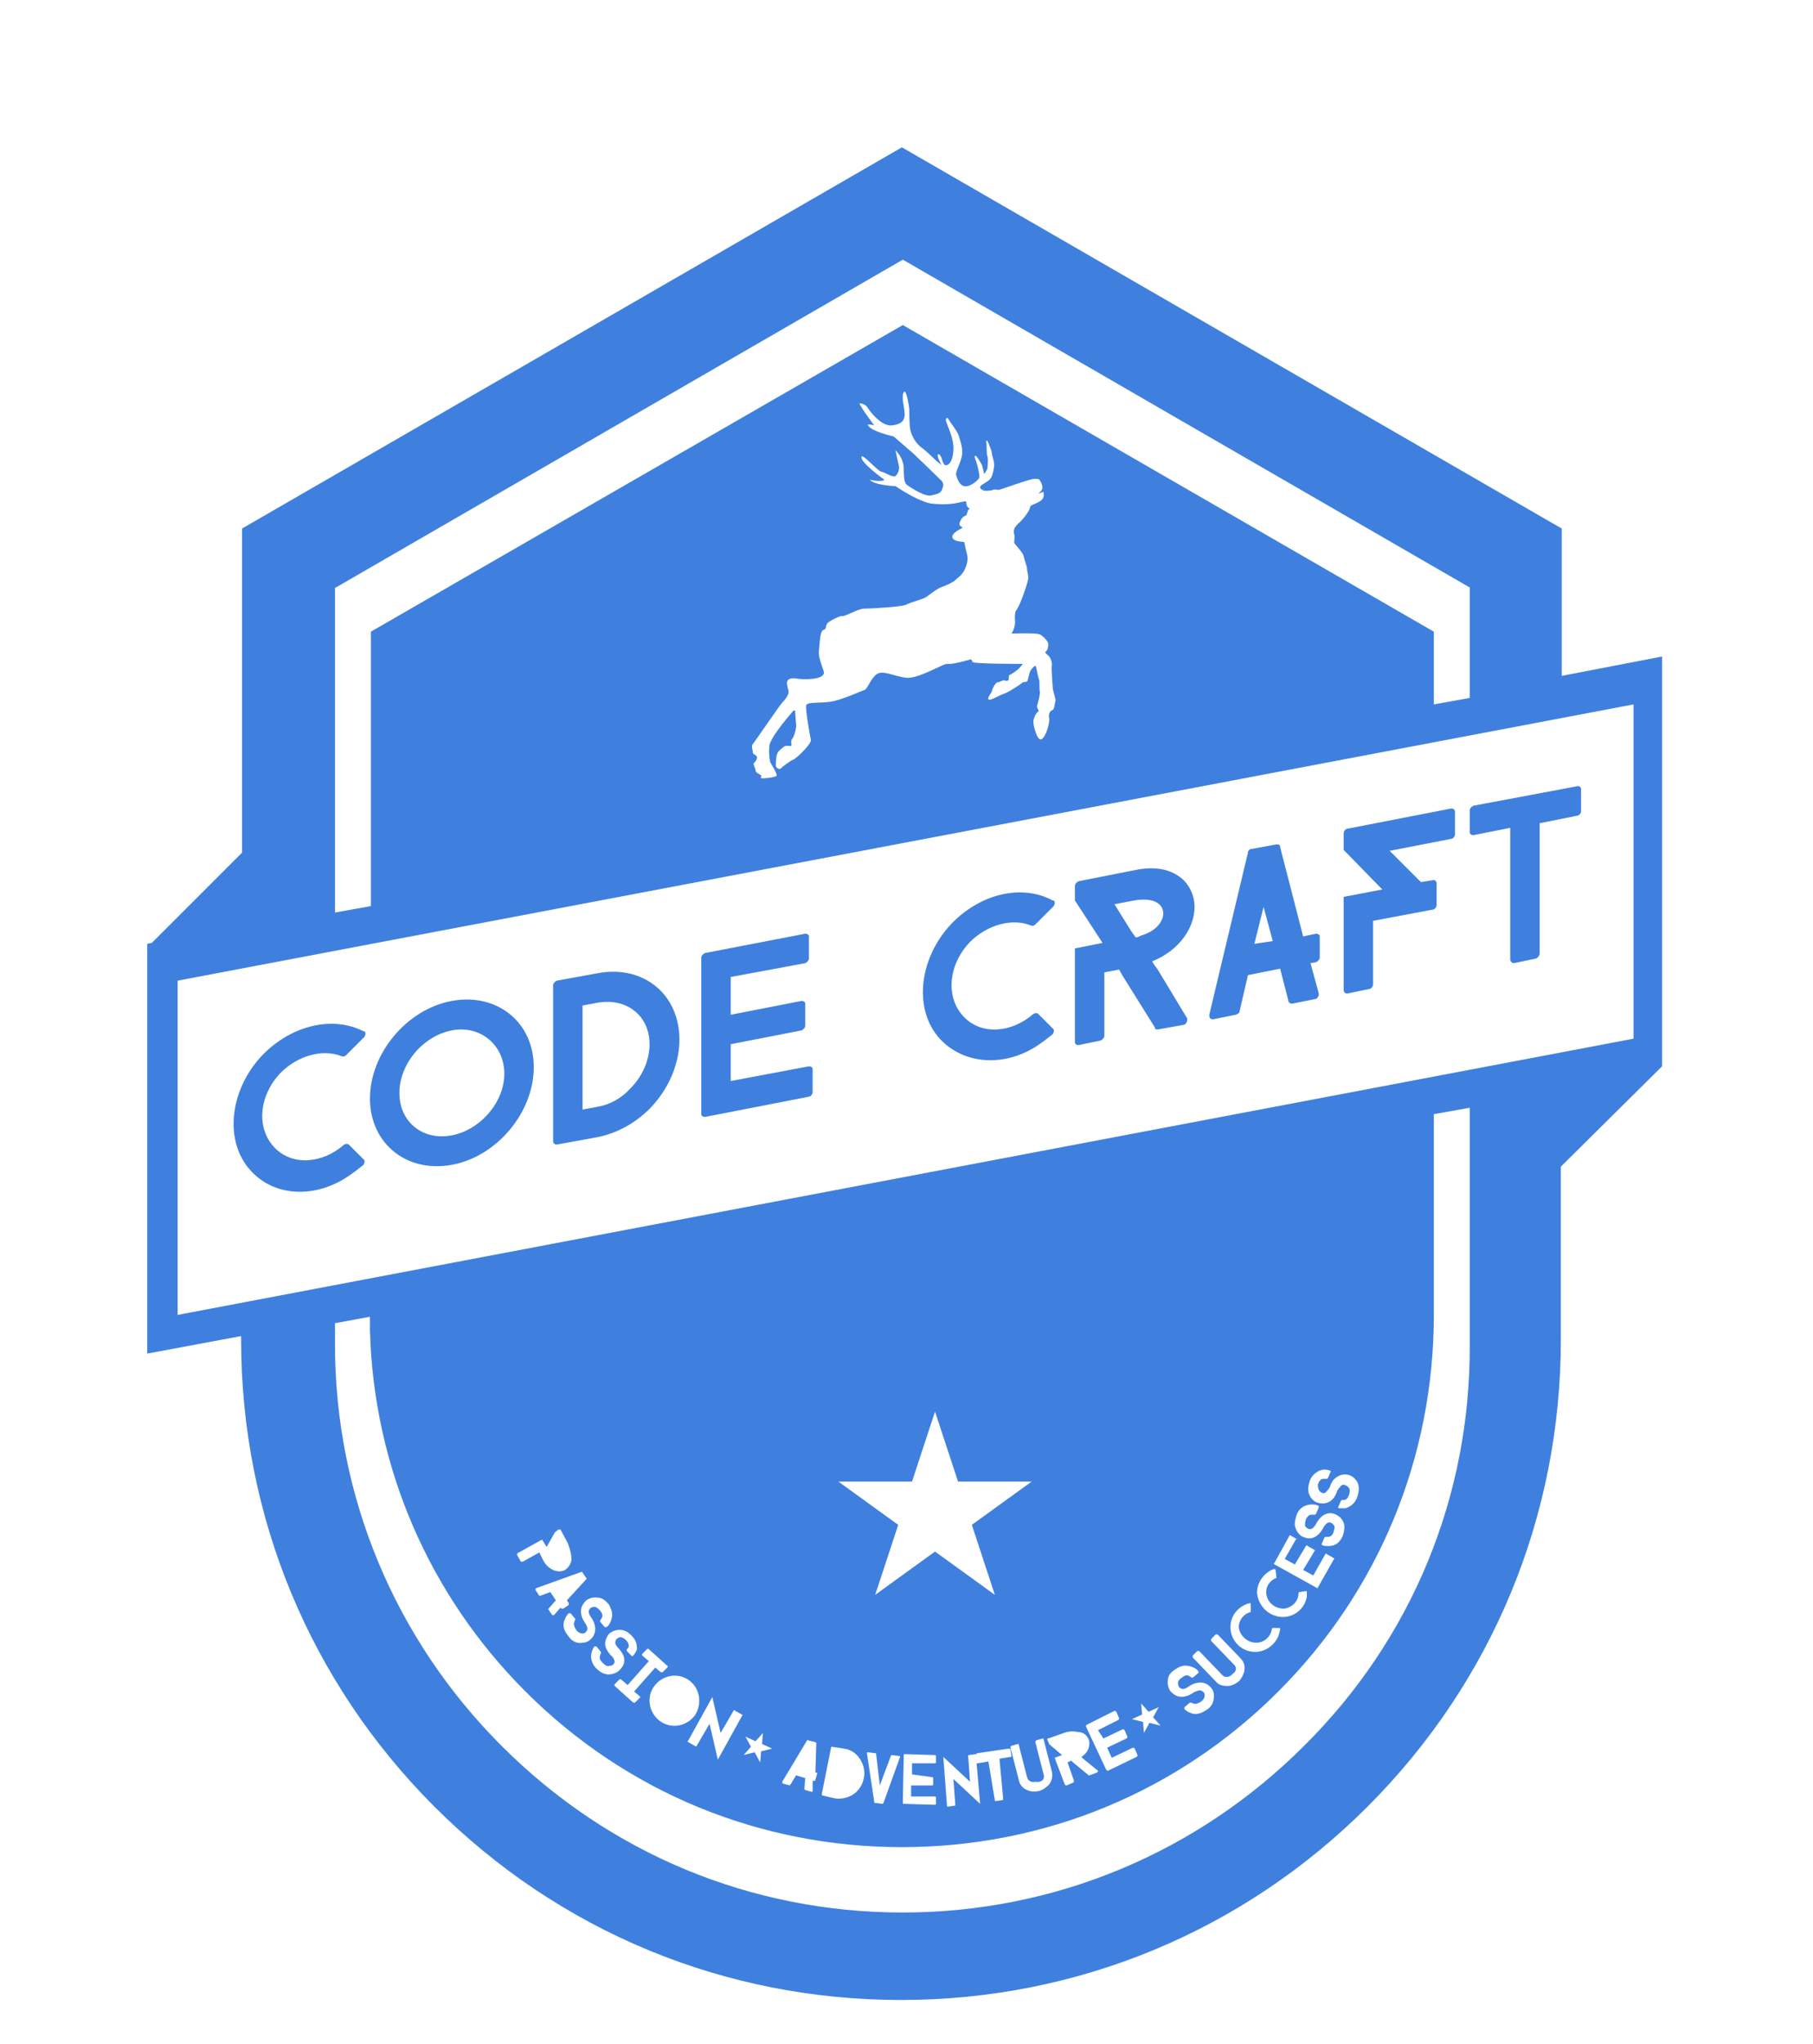 <?xml version="1.0" encoding="utf-8"?>
<!-- Generator: Adobe Illustrator 21.1.0, SVG Export Plug-In . SVG Version: 6.00 Build 0)  -->
<svg version="1.1" id="Layer_1" xmlns="http://www.w3.org/2000/svg" xmlns:xlink="http://www.w3.org/1999/xlink" x="0px" y="0px"
	 viewBox="0 0 197 222" enable-background="new 0 0 197 222" xml:space="preserve">
<g>
	<path fill="#3F80DF" d="M180.6,115.8V71.3l-10.9,2.1V57.4L98,16L26.3,57.4v35.2l-9.8,9.8l-0.5,0.1V147l10.2-1.9c0,0.1,0,0.3,0,0.4
		c0,19.2,7.5,37.2,21,50.7c13.6,13.6,31.6,21,50.7,21c19.2,0,37.2-7.5,50.7-21c13.6-13.6,21-31.6,21-50.7c0-0.6,0-1.2,0-1.8v-17
		L180.6,115.8z M36.5,63.8l61.6-35.6l61.6,35.6v12l-3.9,0.7v-7.9L98.1,35.3L40.3,68.6v29.8l-3.9,0.7V63.8z M114,78
		c0.1,0.5-0.4,2.2-0.9,2.3c-0.4,0.1-0.9-1.6-0.8-2.1c0.1-0.4,0.3-0.8,0.5-0.9s-0.2-0.4-0.1-0.7c0.1-0.3,0.3-1.1,0.3-1.4
		c-0.1-0.3,0-1.2-0.1-1.4c-0.1-0.2-0.3-1.5-0.4-1.5c-0.1,0-0.5,0.4-0.6,0.7c-0.1,0.3-0.2,0.9-0.3,1c-0.1,0.1-0.4,0-0.6,0.2
		c-0.2,0.2-1.5,1-1.8,1.1c-0.4,0.1-1.4,0.7-1.7,0.7c-0.4-0.1,0.3-0.8,0.3-1c0-0.2,0.4-0.9,0.6-0.9c0.2,0,0.6-0.3,0.8-0.2
		c0.2,0.1,0.4,0,0.4-0.1c0-0.1,0-0.5,0.1-0.5c0.1,0,1-0.6,1.1-0.8c0,0,0.4-0.4,0.3-0.4c-0.1,0-5.3,0-5.4-0.2
		c-0.1-0.2-0.2-0.3-0.2-0.3s-2,0.6-2.6,0.5c-0.5,0-3.2,1.7-4.5,1.5c-1.3-0.2-2.2-0.7-2.9-0.5c-0.7,0.2-1.2,1.6-1.5,1.8
		c-0.3,0.1-2.5,1.1-3.7,1.3c-1.3,0.2-2.6,0-2.7,0.4c-0.1,0.4,0.4,3.3,0.5,3.7c0.2,0.4-1.6,2.1-1.9,2.2c-0.3,0.1-1.1,0.7-1.3,0.9
		c-0.1,0.2-0.5,0.1-0.6-0.2c0-0.3,0-1.3,0.3-1.6c0.3-0.3,0.7-0.7,1-0.6c0.3,0,0.4,0.1,0.4-0.1s-0.1-0.5,0.1-0.7
		c0.2-0.2,0.5-1.3,0.4-1.6c0,0-0.1-1.2-0.1-1.3l0,0v0l0,0c0,0,0,0,0-0.1c-0.1-0.1-0.2,0-0.2,0S83.7,80,83.6,81
		c-0.1,1,0.1,1.8,0.1,1.8s0.7,1.1,0.7,1.4c0.1,0.2-1.6,0.4-1.7,0.3c-0.1-0.1,0.1-0.2,0-0.3c-0.1-0.1-0.5-0.2-0.6-0.5
		c0-0.3-0.3-0.7-0.2-0.8c0.1-0.1,0.5-0.5,0.3-0.8c-0.2-0.2-0.4-0.2-0.4-0.4s-0.2-0.7,0-0.9s2.9-4.2,3.2-4.5c0.3-0.3,0.7-0.8,0.7-1.2
		c-0.1-0.4-0.3-1-0.1-1.2c0.1-0.2,0.5-0.3,1-0.2s3.2,0.2,2.9-0.8s-0.6-1.5-0.5-2.4c0.1-0.9,0.1-2,0.5-2.1s0.1-0.5,0.5-0.8
		c0.4-0.3,1.2-0.7,1.5-0.7c0.3,0.1,1.7-0.8,2.4-0.8c0.7,0,4-0.2,4.5-0.4c0.5-0.3,1.9-0.6,2.3-0.9c0.4-0.3,1.2-0.9,1.5-1
		c0.3-0.1,1.3-0.5,1.6-0.8c0.3-0.3,0.7-0.5,1-1.1c0.3-0.6,0.4-1.2,0.3-1.6c-0.1-0.4-0.3-1.2-0.3-1.4c0-0.1-1.1,0-1.3-0.5
		c-0.2-0.5,1-1,1.1-1.1c0-0.1-0.5-0.1-0.3-0.6c0.2-0.5,0.4-0.6,0.6-0.7c0.2,0,0.2-0.6,0.4-0.7s-0.3-0.1-0.3-0.7
		c0-0.5-0.8,0.4-3.7,0.1c0,0-1.1,0-4-1.9c0,0-2.3-0.1-2.8-0.7c0,0,1.3,0.3,1.6,0c0,0-2.4-1.7-2.5-2.4c-0.1-0.7,1.6,1.3,2.1,1.5
		c0.5,0.1,1.3,0.7,1.6,0.5c0.3-0.3,0.4-0.6,0.4-1c-0.1-0.4-0.4-1.8-0.4-1.8s0.9,0.8,0.9,2s0.1,1.6,0.4,1.8c0.3,0.2,1.9,1.3,2.6,1.1
		c0.7-0.2,1.1-0.1,1.3-1.1c0,0,0-0.3-0.2-0.5c-0.2-0.2-3-2.9-3-2.9l-2.2-1.9c0,0-2.7-0.6-2.8-1.3c0,0,0.5,0,0.7,0.1
		c0,0-1.6-2.1-1.6-2.4c0,0,0.6,0,0.9,0.5s1.5,2,2.6,1.9c1-0.1,1.4-0.5,1.4-1.2c0-0.7-0.4-1.9-0.1-2.4c0.3-0.5,0.6,1.8,0.6,1.8
		c0,0,0,1.7,0.1,2.2s0.4,1.3,1.1,1.9c0.8,0.6,1.8,1.6,1.8,1.6l0.5,0.4c0,0-0.5-0.9-0.4-1.1c0.1-0.3,0.4,0.3,0.4,0.3s0.2,0.8,0.4,0.8
		c0.2,0.1,0.8-0.1,0.9-1.6c0.1-1.5-1-3.2-0.8-3.4c0.1-0.2,0.2-0.1,0.3,0.1c0.1,0.2,1,1.3,1.1,1.8c0.1,0.4,0.5,1.3,0.3,2.2
		c-0.2,0.9-0.7,1.6-0.6,2c0.1,0.3,0.3,1.1,0.9,1.2c0.7,0.1,1.5-0.7,1.6-0.9s-0.2-1.4-0.3-1.7c-0.1-0.3-0.3-0.7-0.1-0.7
		c0.1,0,0.5,0.6,0.7,1c0.1,0.4,0.2,0.7,0.2,0.9c0,0.2,0.4-0.4,0.4-0.6s0.1-1,0-1.2s-0.1-1.2-0.1-1.4c-0.1-0.2,0-0.5,0.1-0.3
		s0.5,1.1,0.5,1.5c0.1,0.4,0.3,0.9,0.2,1.4c-0.1,0.6-0.2,1.1-0.6,1.4c-0.4,0.3-0.9,0.5-0.9,0.7c0,0.2,0.2,0.3,0.5,0.4
		c0.3,0,0.7,0,0.9-0.1c0.2-0.1,0.4,0,0.6,0c0.2,0,3.4-1.2,3.9-1.2c0.4,0,0.5,0,0.6,0.2c0.1,0.1,0.4,0.7,0.2,1
		c-0.2,0.3-0.4,0.4-0.3,0.4c0.1,0,0.5-0.3,0.5-0.1s0.2,0.7-0.7,1.1c-0.9,0.4-0.7,0.3-0.8,0.6c-0.1,0.4-0.9,1.4-1.3,1.7
		c-0.4,0.4-0.5,0.7-0.4,1.1c0.1,0.3,0,0.7,0,0.9c0,0.2,0.8,0.9,1,1.4c0.1,0.5,0.4,1.2,0.4,1.5s0.2,0.7,0.1,1.2s-0.9,2.9-1.3,3.3
		c0,0-0.2,0.3-0.1,1.2c0,0.8-0.4,1.3-0.4,1.3s2.7-0.1,3.1,0.1c0.4,0.2,0.9,0.8,0.9,1c0,0.2,0,0.6-0.2,0.8c0,0-0.3,0.1,0.1,0.4
		c0.4,0.3,0.5,0.8,0.5,1.1c-0.1,0.3,0.1,2.4,0.1,2.6c0,0.1,0.3,1.1,0.3,1.3c-0.1,0.2-0.1,0.8-0.3,1C114.1,77.2,113.9,77.5,114,78z
		 M141.7,189.6c-11.6,11.6-27.1,18.1-43.6,18.1c-16.5,0-31.9-6.4-43.6-18.1c-11.6-11.6-18.1-27.1-18.1-43.6c0-0.5,0-1.1,0-1.6v0
		v-0.7l3.8-0.7c0,0.5,0,1,0,1.5v0c0.4,14.8,6.4,28.7,16.9,39.2c10.9,10.9,25.4,16.9,40.9,16.9s30-6,40.9-16.9
		c10.9-10.9,16.9-25.4,16.9-40.9c0-0.5,0-1,0-1.5V121l3.9-0.7v24v0.1c0,0.6,0,1.1,0,1.6C159.8,162.5,153.4,178,141.7,189.6z
		 M69.8,179.8c0,0-0.1-0.1,0-0.2l0.5-0.5c0,0,0.1-0.1,0.2,0l2,1.8c0.1,0.1,0.1,0.1,0,0.2l-0.5,0.5c0,0-0.1,0-0.2,0l-0.6-0.5
		l-2.3,2.6l0.6,0.5c0.1,0.1,0.1,0.1,0,0.2l-0.5,0.5c0,0-0.1,0-0.2,0l-2-1.8c0,0-0.1-0.1,0-0.2l0.5-0.5c0,0,0.1-0.1,0.2,0l0.7,0.6
		l2.3-2.6L69.8,179.8z M75.5,186.3c-0.9,1.2-2.6,1.5-3.8,0.6s-1.5-2.6-0.6-3.8s2.6-1.5,3.8-0.6C76.1,183.4,76.3,185.1,75.5,186.3z
		 M77.4,184.3l0.9,3.9l1.4-2.4c0-0.1,0.1-0.1,0.2,0l0.7,0.4c0.1,0,0.1,0.1,0,0.2l-2.6,4.7l-0.9-3.9l-1.4,2.4c0,0.1-0.1,0.1-0.2,0
		l-0.7-0.4c-0.1,0-0.1-0.1,0-0.2L77.4,184.3z M68.8,179.8L68.8,179.8c-0.1,0.1-0.1,0.1-0.2,0l-0.5-0.5c0,0,0-0.1,0-0.1l0,0
		c0-0.1,0.1-0.2,0.2-0.3c0-0.2,0.1-0.4-0.3-0.8c-0.2-0.2-0.4-0.3-0.6-0.3c-0.2,0-0.4,0.2-0.4,0.2c-0.1,0.1-0.2,0.3-0.1,0.6
		c0.1,0.2,0.3,0.4,0.3,0.4c0,0,0.3,0.3,0.5,0.7c0.3,0.7,0.1,1.2-0.4,1.7c0,0-0.3,0.3-0.8,0.4c-0.4,0.1-1,0.1-1.7-0.6
		c-0.5-0.5-0.7-1.2-0.5-1.8c0.1-0.3,0.2-0.5,0.3-0.6l0,0c0,0,0.1,0,0.2,0l0.5,0.6c0,0,0,0.1,0,0.1l0,0v0c0,0.1-0.1,0.2-0.1,0.3
		c-0.1,0.3,0,0.5,0.3,0.8c0.3,0.3,0.5,0.4,0.8,0.3c0.2,0,0.3-0.1,0.3-0.1c0.1-0.1,0.3-0.3,0.1-0.6c-0.1-0.3-0.3-0.4-0.3-0.4
		c0,0-0.3-0.3-0.5-0.7c-0.3-0.6-0.1-1.2,0.3-1.7c0,0,0.5-0.4,1.1-0.4c0.5,0,0.9,0.2,1.3,0.6c0.3,0.3,0.6,0.7,0.6,1.3
		C69.3,179.1,69,179.6,68.8,179.8z M66.5,175.6c-0.1,0.6-0.4,1-0.6,1.1l0,0c-0.1,0-0.1,0-0.2,0l-0.5-0.6c0,0,0-0.1,0-0.1l0,0
		c0.1-0.1,0.1-0.2,0.2-0.3c0.1-0.2,0.1-0.4-0.2-0.8c-0.2-0.2-0.4-0.4-0.6-0.4c-0.2,0-0.4,0.1-0.4,0.1c-0.1,0.1-0.3,0.3-0.2,0.6
		c0.1,0.3,0.2,0.4,0.2,0.4c0,0,0.3,0.4,0.4,0.8c0.2,0.7,0,1.3-0.5,1.7c0,0-0.3,0.3-0.8,0.3c-0.4,0.1-1.1,0-1.6-0.8
		c-0.5-0.6-0.6-1.2-0.3-1.8c0.1-0.3,0.3-0.5,0.4-0.6l0,0c0,0,0.1,0,0.2,0l0.5,0.6c0,0,0,0.1,0,0.1l0,0c0,0,0,0,0,0
		c0,0.1-0.1,0.1-0.1,0.3c-0.1,0.2,0,0.5,0.2,0.8c0.2,0.3,0.5,0.4,0.7,0.4c0.2,0,0.3-0.1,0.3-0.1c0.1-0.1,0.3-0.3,0.2-0.6
		c-0.1-0.3-0.2-0.4-0.2-0.4c0,0-0.3-0.4-0.4-0.8c-0.2-0.7,0-1.2,0.5-1.7c0,0,0.5-0.4,1.2-0.3c0.5,0,0.9,0.3,1.3,0.8
		C66.3,174.6,66.6,175,66.5,175.6z M63.8,171.4L63.8,171.4l-2.2,2.4l0.2,0.3c0,0.1,0,0.1,0,0.2l-0.6,0.4c-0.1,0-0.1,0-0.2,0
		l-0.1-0.1l-0.7,0.8l0,0h0c-0.1,0-0.1,0-0.2,0l-0.4-0.6c0,0,0-0.1,0-0.1l0,0l0.8-0.9l-0.6-0.9l-1.1,0.4c0,0,0,0,0,0c0,0-0.1,0-0.1,0
		l-0.4-0.6c0-0.1,0-0.1,0-0.2l0,0c0,0,0,0,0,0l5-1.8l0,0c0,0,0.1,0,0.1,0.1l0.5,0.7C63.9,171.3,63.9,171.4,63.8,171.4z M62.1,169.4
		c-0.1,0.5-0.3,0.8-0.7,1.1c-0.4,0.2-0.8,0.2-1.3,0c-0.4-0.2-0.8-0.5-1.1-1.1l-0.4-0.8l-1.8,1c-0.1,0-0.1,0-0.2,0l-0.4-0.7
		c0-0.1,0-0.1,0-0.2l2.7-1.5l0.5,0.8l0.9-1.6l0.4-0.3c0.1,0,0.1,0,0.2,0l0.8,1.5C62,168.4,62.1,168.9,62.1,169.4z M81,188.6l1.1,0.5
		l0.8-0.9l-0.1,1.2l1.1,0.5l-1.2,0.3l-0.1,1.2l-0.6-1.1l-1.2,0.3l0.8-0.9L81,188.6z M88.7,192.5c0.1,0,0.1,0.1,0.1,0.1l-0.2,0.7
		c0,0.1-0.1,0.1-0.1,0.1l-0.2,0l0,1.1v0v0c0,0.1-0.1,0.1-0.1,0.1l-0.7-0.2c0,0-0.1-0.1-0.1-0.1v0l0.1-1.2l-1-0.3l-0.6,1l0,0
		c0,0-0.1,0.1-0.1,0.1l-0.7-0.2c-0.1,0-0.1-0.1-0.1-0.2v0l0,0l2.7-4.5l0,0c0,0,0.1-0.1,0.1,0l0.8,0.2c0,0,0.1,0.1,0.1,0.1v0
		l-0.1,3.2L88.7,192.5z M113.4,192.7l-0.9-3.5c0-0.1,0-0.1,0.1-0.2l0.7-0.2c0.1,0,0.1,0,0.1,0.1l0.9,3.5c0.1,0.5,0,1-0.3,1.4
		c-0.3,0.3-0.7,0.6-1.1,0.7c-0.4,0.1-0.9,0.1-1.3-0.1c-0.5-0.2-0.8-0.6-0.9-1.1l-0.9-3.5c0-0.1,0-0.1,0.1-0.2l0.7-0.2
		c0.1,0,0.1,0,0.1,0.1l0.9,3.5c0.2,0.7,0.9,0.5,1,0.5C112.9,193.6,113.6,193.4,113.4,192.7z M119.9,188.8l2.1-1c0.1,0,0.1,0,0.2,0.1
		l0.3,0.7c0,0.1,0,0.1-0.1,0.2l-2.1,1l0.5,1.1l2.3-1.1c0.1,0,0.1,0,0.2,0.1l0.3,0.7c0,0.1,0,0.1-0.1,0.2l-3.1,1.5
		c-0.1,0-0.1,0-0.2-0.1l-2.2-4.7c0-0.1,0-0.1,0.1-0.2l3-1.5c0.1,0,0.1,0,0.2,0.1l0.3,0.7c0,0.1,0,0.1-0.1,0.2l-2.2,1.1L119.9,188.8z
		 M124,185l0.8,0.9l1.1-0.5l-0.6,1.1l0.8,0.9l-1.2-0.3l-0.6,1.1l-0.1-1.2l-1.2-0.3l1.1-0.5L124,185z M118.3,188.9
		c0.2,0.6,0,1.4-0.8,1.9l0,0l0.2,0.2l1.6,1.3l0,0c0,0,0,0,0,0c0,0.1,0,0.1-0.1,0.2l-0.8,0.3c0,0-0.1,0-0.1,0l0,0l-1.7-1.4l-0.2-0.2
		l-0.4,0.2l0.7,2c0,0.1,0,0.1-0.1,0.2l-0.7,0.3c-0.1,0-0.1,0-0.2-0.1l-1.1-2.9l0.8-0.3l-1.3-1.1l0,0l-0.1-0.1l-0.2-0.5
		c0-0.1,0-0.1,0.1-0.1l1.7-0.6c0.5-0.2,1.1-0.2,1.5-0.1C117.8,188.1,118.1,188.5,118.3,188.9z M105.6,165.6l2.5,7.6l-6.5-4.7
		l-6.5,4.7l2.5-7.6l-6.5-4.7h8l2.5-7.6l2.5,7.6h8L105.6,165.6z M109,195.3c0,0.1,0,0.2-0.1,0.2l-0.7,0.1c-0.1,0-0.1,0-0.1-0.1
		l-0.7-4.2l-1.2,0.2c-0.1,0-0.1,0-0.1-0.1l0-0.1l0.4,4.6l-2.9-2.7l0.2,2.8c0,0.1,0,0.1-0.1,0.1l-0.7,0.1c-0.1,0-0.1,0-0.1-0.1
		l-0.4-5.3l2.9,2.7l-0.2-2.8c0-0.1,0-0.1,0.1-0.1l0.7-0.1c0,0,0.1,0,0.1,0c0,0,0-0.1,0.1-0.1l3.4-0.5c0.1,0,0.1,0,0.2,0.1l0.1,0.7
		c0,0.1,0,0.1-0.1,0.1l-1.2,0.2L109,195.3z M101.3,193c0.1,0,0.1,0.1,0.1,0.1l0,0.7c0,0.1-0.1,0.1-0.1,0.1l-2.3,0l0,1.2l2.6,0
		c0.1,0,0.1,0.1,0.1,0.1l0,0.7c0,0.1-0.1,0.1-0.1,0.1l-3.4-0.1c-0.1,0-0.1-0.1-0.1-0.1l0.1-5.2c0-0.1,0.1-0.1,0.1-0.1l3.3,0.1
		c0.1,0,0.1,0.1,0.1,0.1l0,0.7c0,0.1-0.1,0.1-0.1,0.1l-2.5,0l0,1.2L101.3,193z M95.6,193.9l1.2-3.2v0c0-0.1,0.1-0.1,0.1-0.1l0.8,0.1
		c0.1,0,0.1,0.1,0.1,0.1c0,0,0,0,0,0l-1.8,5v0c0,0-0.1,0.1-0.1,0.1l-0.8-0.1c-0.1,0-0.1,0-0.1-0.1l-0.8-5.3c0,0,0,0,0,0v0
		c0-0.1,0.1-0.1,0.1-0.1l0.8,0.1c0.1,0,0.1,0,0.1,0.1v0L95.6,193.9z M91.7,189.9c0.8,0.1,1.5,0.6,1.9,1.4c0.7,1.3,0.2,3-1.1,3.7
		c-0.6,0.3-1.2,0.4-1.8,0.3l-1.3-0.3c-0.1,0-0.1-0.1-0.1-0.2l1-5c0-0.1,0.1-0.1,0.1-0.1L91.7,189.9z M134.1,180.8l-2.5-2.6
		c0,0,0-0.1,0-0.2l0.5-0.5c0,0,0.1,0,0.2,0l2.5,2.6c0.4,0.4,0.5,0.9,0.4,1.4c-0.1,0.4-0.3,0.8-0.6,1.1c-0.4,0.3-0.8,0.5-1.2,0.5
		c-0.5,0-1-0.1-1.3-0.5l-2.5-2.6c0,0,0-0.1,0-0.2l0.5-0.5c0,0,0.1,0,0.2,0l2.5,2.6c0.5,0.5,1.1,0,1.1-0.1
		C134,181.8,134.6,181.3,134.1,180.8z M136.5,178.4c0.9,0,1.6-0.7,1.7-1.5l0,0c0-0.1,0.1-0.1,0.1-0.1h0.7c0.1,0,0.1,0.1,0.1,0.1l0,0
		l0,0l0,0c0,0.2-0.1,0.4-0.1,0.5c-0.3,1.1-1.4,2-2.6,2c-1.5,0-2.7-1.2-2.7-2.7c0-1.3,0.9-2.3,2.1-2.6h0h0c0.1,0,0.1,0.1,0.1,0.1v0.8
		c0,0,0,0.1-0.1,0.1c-0.7,0.2-1.2,0.9-1.2,1.6C134.7,177.6,135.5,178.4,136.5,178.4z M143.3,161.8c0.1,0.2,0.3,0.3,0.3,0.3
		c0.2,0.1,0.4,0.1,0.6-0.2c0.2-0.2,0.3-0.4,0.3-0.4c0,0,0.1-0.4,0.4-0.8c0.5-0.5,1.1-0.7,1.7-0.5c0,0,0.4,0.1,0.7,0.5
		c0.3,0.3,0.5,0.9,0.2,1.8c-0.2,0.7-0.7,1.1-1.3,1.3c-0.3,0-0.6,0-0.7,0c0,0,0,0,0,0c-0.1,0-0.1-0.1-0.1-0.1l0.3-0.7
		c0,0,0.1-0.1,0.1-0.1l0,0h0c0.1,0,0.2,0,0.3,0c0.3-0.1,0.4-0.3,0.5-0.6c0.1-0.4,0.1-0.6-0.1-0.8c-0.1-0.1-0.3-0.2-0.3-0.2
		c-0.2-0.1-0.4-0.1-0.6,0.2c-0.2,0.2-0.3,0.4-0.3,0.4c0,0-0.1,0.4-0.4,0.8c-0.4,0.5-1,0.7-1.7,0.5c-0.1,0-0.6-0.2-0.9-0.8
		c-0.2-0.4-0.2-0.9,0-1.5c0.1-0.4,0.4-0.8,0.9-1.1c0.5-0.3,1-0.2,1.3-0.1h0c0.1,0,0.1,0.1,0.1,0.1l-0.3,0.7c0,0-0.1,0.1-0.1,0.1h0
		c-0.1,0-0.2,0-0.4,0c-0.2,0-0.4,0.1-0.6,0.6C143.2,161.4,143.2,161.6,143.3,161.8z M143.2,163.5L143.2,163.5c0.1,0,0.1,0.1,0.1,0.2
		l-0.3,0.7c0,0-0.1,0.1-0.1,0.1h0c-0.1,0-0.2,0-0.4,0c-0.2,0-0.4,0.1-0.6,0.5c-0.1,0.3-0.1,0.5-0.1,0.7c0.1,0.2,0.3,0.3,0.3,0.3
		c0.2,0.1,0.4,0.1,0.6-0.1c0.2-0.2,0.3-0.4,0.3-0.4c0,0,0.2-0.4,0.5-0.7c0.5-0.5,1.1-0.6,1.7-0.3c0,0,0.4,0.2,0.6,0.5
		c0.3,0.4,0.4,0.9,0.1,1.8c-0.3,0.7-0.8,1.1-1.5,1.1c-0.3,0-0.6,0-0.7-0.1c0,0,0,0,0,0c-0.1,0-0.1-0.1-0.1-0.1l0.3-0.7
		c0,0,0.1-0.1,0.1-0.1l0,0h0c0.1,0,0.2,0,0.3,0c0.3,0,0.5-0.2,0.6-0.5c0.1-0.4,0.2-0.6,0-0.8c-0.1-0.1-0.2-0.2-0.2-0.2
		c-0.2-0.1-0.4-0.1-0.6,0.1c-0.2,0.2-0.3,0.4-0.3,0.4c0,0-0.2,0.4-0.5,0.7c-0.5,0.5-1.1,0.6-1.7,0.3c-0.1,0-0.6-0.3-0.8-0.9
		c-0.2-0.4-0.1-0.9,0.1-1.5c0.1-0.3,0.4-0.8,1-1C142.5,163.3,143,163.4,143.2,163.5z M140.8,167.2l-1.2,2.1l1.1,0.6l1.2-2
		c0-0.1,0.1-0.1,0.2,0l0.7,0.4c0.1,0,0.1,0.1,0,0.2l-1.2,2l1.1,0.6l1.3-2.3c0-0.1,0.1-0.1,0.2,0l0.7,0.4c0.1,0,0.1,0.1,0,0.2l-1.7,3
		c0,0.1-0.1,0.1-0.2,0l-4.5-2.5c-0.1,0-0.1-0.1,0-0.2l1.6-2.9c0-0.1,0.1-0.1,0.2,0l0.7,0.4C140.8,167.1,140.8,167.2,140.8,167.2z
		 M138.4,170.4L138.4,170.4L138.4,170.4c0.1,0,0.2,0,0.2,0.1l0.1,0.8c0,0,0,0.1-0.1,0.1c-0.7,0.3-1.1,1-1,1.7
		c0.1,0.9,0.9,1.6,1.9,1.6c0.9-0.1,1.6-0.8,1.6-1.7l0,0c0-0.1,0.1-0.1,0.1-0.1l0.7-0.1c0.1,0,0.1,0,0.1,0.1l0,0l0,0l0,0
		c0,0.2,0,0.4,0,0.5c-0.2,1.2-1.2,2.1-2.4,2.2c-1.5,0.1-2.8-1-3-2.5C136.5,172,137.3,170.8,138.4,170.4z M130.2,181.5L130.2,181.5
		c0.1,0.1,0,0.1,0,0.2l-0.6,0.5c0,0-0.1,0-0.1,0l0,0c-0.1-0.1-0.2-0.1-0.3-0.2c-0.2-0.1-0.4-0.1-0.8,0.2c-0.3,0.2-0.4,0.4-0.4,0.6
		c0,0.2,0.1,0.4,0.1,0.4c0.1,0.1,0.3,0.3,0.6,0.2c0.3-0.1,0.4-0.2,0.4-0.2c0,0,0.4-0.3,0.8-0.4c0.7-0.2,1.3,0,1.7,0.5
		c0,0,0.3,0.3,0.3,0.8c0,0.4,0,1.1-0.8,1.6c-0.6,0.4-1.2,0.6-1.8,0.3c-0.3-0.1-0.5-0.3-0.6-0.4l0,0c0,0,0-0.1,0-0.2l0.6-0.5
		c0,0,0.1,0,0.1,0l0,0c0,0,0,0,0,0c0.1,0,0.1,0.1,0.3,0.1c0.2,0.1,0.5,0,0.8-0.2c0.3-0.2,0.4-0.5,0.4-0.7c0-0.2-0.1-0.3-0.1-0.3
		c-0.1-0.1-0.3-0.3-0.6-0.2c-0.3,0.1-0.5,0.2-0.5,0.2c0,0-0.4,0.3-0.8,0.4c-0.7,0.2-1.2,0-1.7-0.5c0,0-0.4-0.5-0.3-1.2
		c0-0.5,0.3-0.9,0.8-1.2c0.3-0.2,0.8-0.5,1.3-0.4C129.7,181,130.1,181.3,130.2,181.5z M19.3,142.8v-36.3l158.2-30v36.3L19.3,142.8z"
		/>
	<g enable-background="new    ">
		<path fill="#3F80DF" d="M27.5,127.4c-3.2-3.1-2.7-8.9,1-12.8c3.2-3.3,7.7-4.3,11-2.6l0.1,0l0,0c0.2,0.2,0.1,0.4,0,0.6l-2,2
			c-0.1,0.1-0.3,0.2-0.5,0.1c-2-0.8-4.7-0.1-6.6,1.8c-2.4,2.5-2.7,6.1-0.6,8.2c1.9,1.9,5.1,1.7,7.5-0.4c0,0,0,0,0,0
			c0.2-0.1,0.4-0.1,0.5,0l1.6,1.6c0.2,0.1,0.1,0.4,0,0.6c0,0,0,0,0,0l0,0v0c-0.5,0.4-1,0.8-1.6,1.2C34.4,130.1,30.1,130,27.5,127.4z
			"/>
		<path fill="#3F80DF" d="M49.1,126.5c-4.9,0.9-8.9-2.3-8.9-7.2s4-9.7,8.9-10.6c4.9-0.9,8.9,2.3,8.9,7.2S54,125.6,49.1,126.5z
			 M49.1,111.9c-3.1,0.6-5.7,3.6-5.7,6.8s2.6,5.2,5.7,4.6c3.1-0.6,5.7-3.6,5.7-6.7S52.2,111.3,49.1,111.9z"/>
		<path fill="#3F80DF" d="M60.5,124.3c-0.2,0-0.4-0.1-0.4-0.4V107c0-0.2,0.2-0.4,0.4-0.5l4.4-0.8c2.6-0.5,5.1,0.1,6.9,1.9
			c3.1,3.2,2.6,8.9-1.2,12.8c-1.7,1.7-3.7,2.7-5.7,3.1L60.5,124.3z M64.9,108.9l-1.6,0.3v11.3l1.6-0.3c1.3-0.2,2.6-0.9,3.6-2
			c2.4-2.4,2.8-6.1,0.8-8.1C68.2,109,66.6,108.6,64.9,108.9z"/>
		<path fill="#3F80DF" d="M88.3,118.6c0,0.2-0.2,0.5-0.4,0.5l-11.3,2.2c-0.2,0-0.4-0.1-0.4-0.3v-17c0-0.2,0.2-0.4,0.4-0.5l10.9-2.1
			c0.2,0,0.4,0.1,0.4,0.3v2.4c0,0.2-0.2,0.4-0.4,0.5l-8.1,1.5v4.1l7.7-1.5c0.2,0,0.4,0.1,0.4,0.3v2.4c0,0.2-0.2,0.4-0.4,0.5
			l-7.7,1.5v4l8.5-1.6c0.2,0,0.4,0.1,0.4,0.3V118.6z"/>
		<path fill="#3F80DF" d="M102.4,113.1c-3.2-3.1-2.7-8.9,1-12.8c3.2-3.3,7.7-4.3,11-2.5l0.1,0l0,0c0.2,0.2,0.1,0.4,0,0.6l-2,2
			c-0.1,0.1-0.3,0.2-0.5,0.1c-2-0.8-4.7-0.1-6.6,1.8c-2.4,2.5-2.7,6.1-0.6,8.2c1.9,1.9,5.1,1.7,7.5-0.4c0,0,0,0,0,0
			c0.2-0.1,0.4-0.1,0.5,0l1.6,1.6c0.2,0.1,0.1,0.4,0,0.6c0,0,0,0,0,0l0,0v0c-0.5,0.4-1,0.8-1.6,1.2
			C109.4,115.8,105.1,115.7,102.4,113.1z"/>
		<path fill="#3F80DF" d="M129,110.6c0,0.1,0,0.1,0,0.2c0,0.2-0.2,0.5-0.4,0.5l-2.8,0.5c-0.1,0-0.3,0-0.3-0.1l0-0.1l-3.5-5.6
			l-0.4-0.7l-1.6,0.3v6.9c0,0.2-0.2,0.4-0.4,0.5l-2.4,0.5c-0.2,0-0.4-0.1-0.4-0.3V103l3-0.6l-2.8-4.3v0l-0.2-0.3v-1.6
			c0-0.2,0.2-0.4,0.4-0.5l6.1-1.2c1.9-0.4,3.5-0.2,4.7,0.6c1.1,0.7,1.8,2,1.8,3.4c0,2.2-1.6,4.7-4.6,5.9l0.1,0.2l0.5,0.7L129,110.6
			L129,110.6z M123.4,101.8c0.2,0,0.4-0.1,0.6-0.2c1.7-0.5,2.4-1.6,2.4-2.4c0-1-1-1.8-3.2-1.4l-2.1,0.4l1.8,2.9L123.4,101.8z"/>
		<path fill="#3F80DF" d="M143.4,104c0,0.2-0.2,0.4-0.4,0.5l-0.6,0.1l0.9,3.3l0,0.1v0c0,0.2-0.2,0.5-0.4,0.5l-2.5,0.5
			c-0.2,0-0.3-0.1-0.4-0.2l0-0.1l-0.9-3.5l-3.5,0.7l-0.9,3.9c0,0,0,0,0,0c0,0.2-0.2,0.3-0.4,0.4l-2.5,0.5c-0.2,0-0.4-0.1-0.4-0.4
			v-0.1c0,0,0,0,0,0l4.2-17.6l0-0.1c0.1-0.2,0.2-0.3,0.4-0.3l2.7-0.5c0.2,0,0.3,0,0.4,0.2l0,0.1l2.5,9.7l1.4-0.3
			c0.2,0,0.4,0.1,0.4,0.3V104z M138.3,102.2l-1-3.7l-1,4L138.3,102.2z"/>
		<path fill="#3F80DF" d="M158.1,90.6c0,0.2-0.2,0.5-0.4,0.5l-6.7,1.3l3.4,3.4l1.2-0.2c0.3-0.1,0.5,0.1,0.5,0.3v2.4
			c0,0.2-0.2,0.5-0.5,0.5l-6.4,1.2v6.9c0,0.2-0.2,0.5-0.4,0.5l-2.4,0.5c-0.2,0-0.4-0.1-0.4-0.4V97.4l4.2-0.8l-4.2-4.3v-1.8
			c0-0.2,0.2-0.5,0.4-0.5l11.3-2.2c0.2,0,0.4,0.1,0.4,0.4V90.6z"/>
		<path fill="#3F80DF" d="M171.8,88.1c0,0.2-0.2,0.5-0.5,0.5l-4,0.8v14.1c0,0.3-0.2,0.5-0.4,0.6l-2.4,0.5c-0.2,0-0.4-0.2-0.4-0.4
			V89.9l-4,0.8c-0.2,0-0.4-0.1-0.4-0.3v-2.4c0-0.2,0.2-0.4,0.4-0.5l11.2-2.1c0.3-0.1,0.5,0.1,0.5,0.3V88.1z"/>
	</g>
</g>
</svg>
